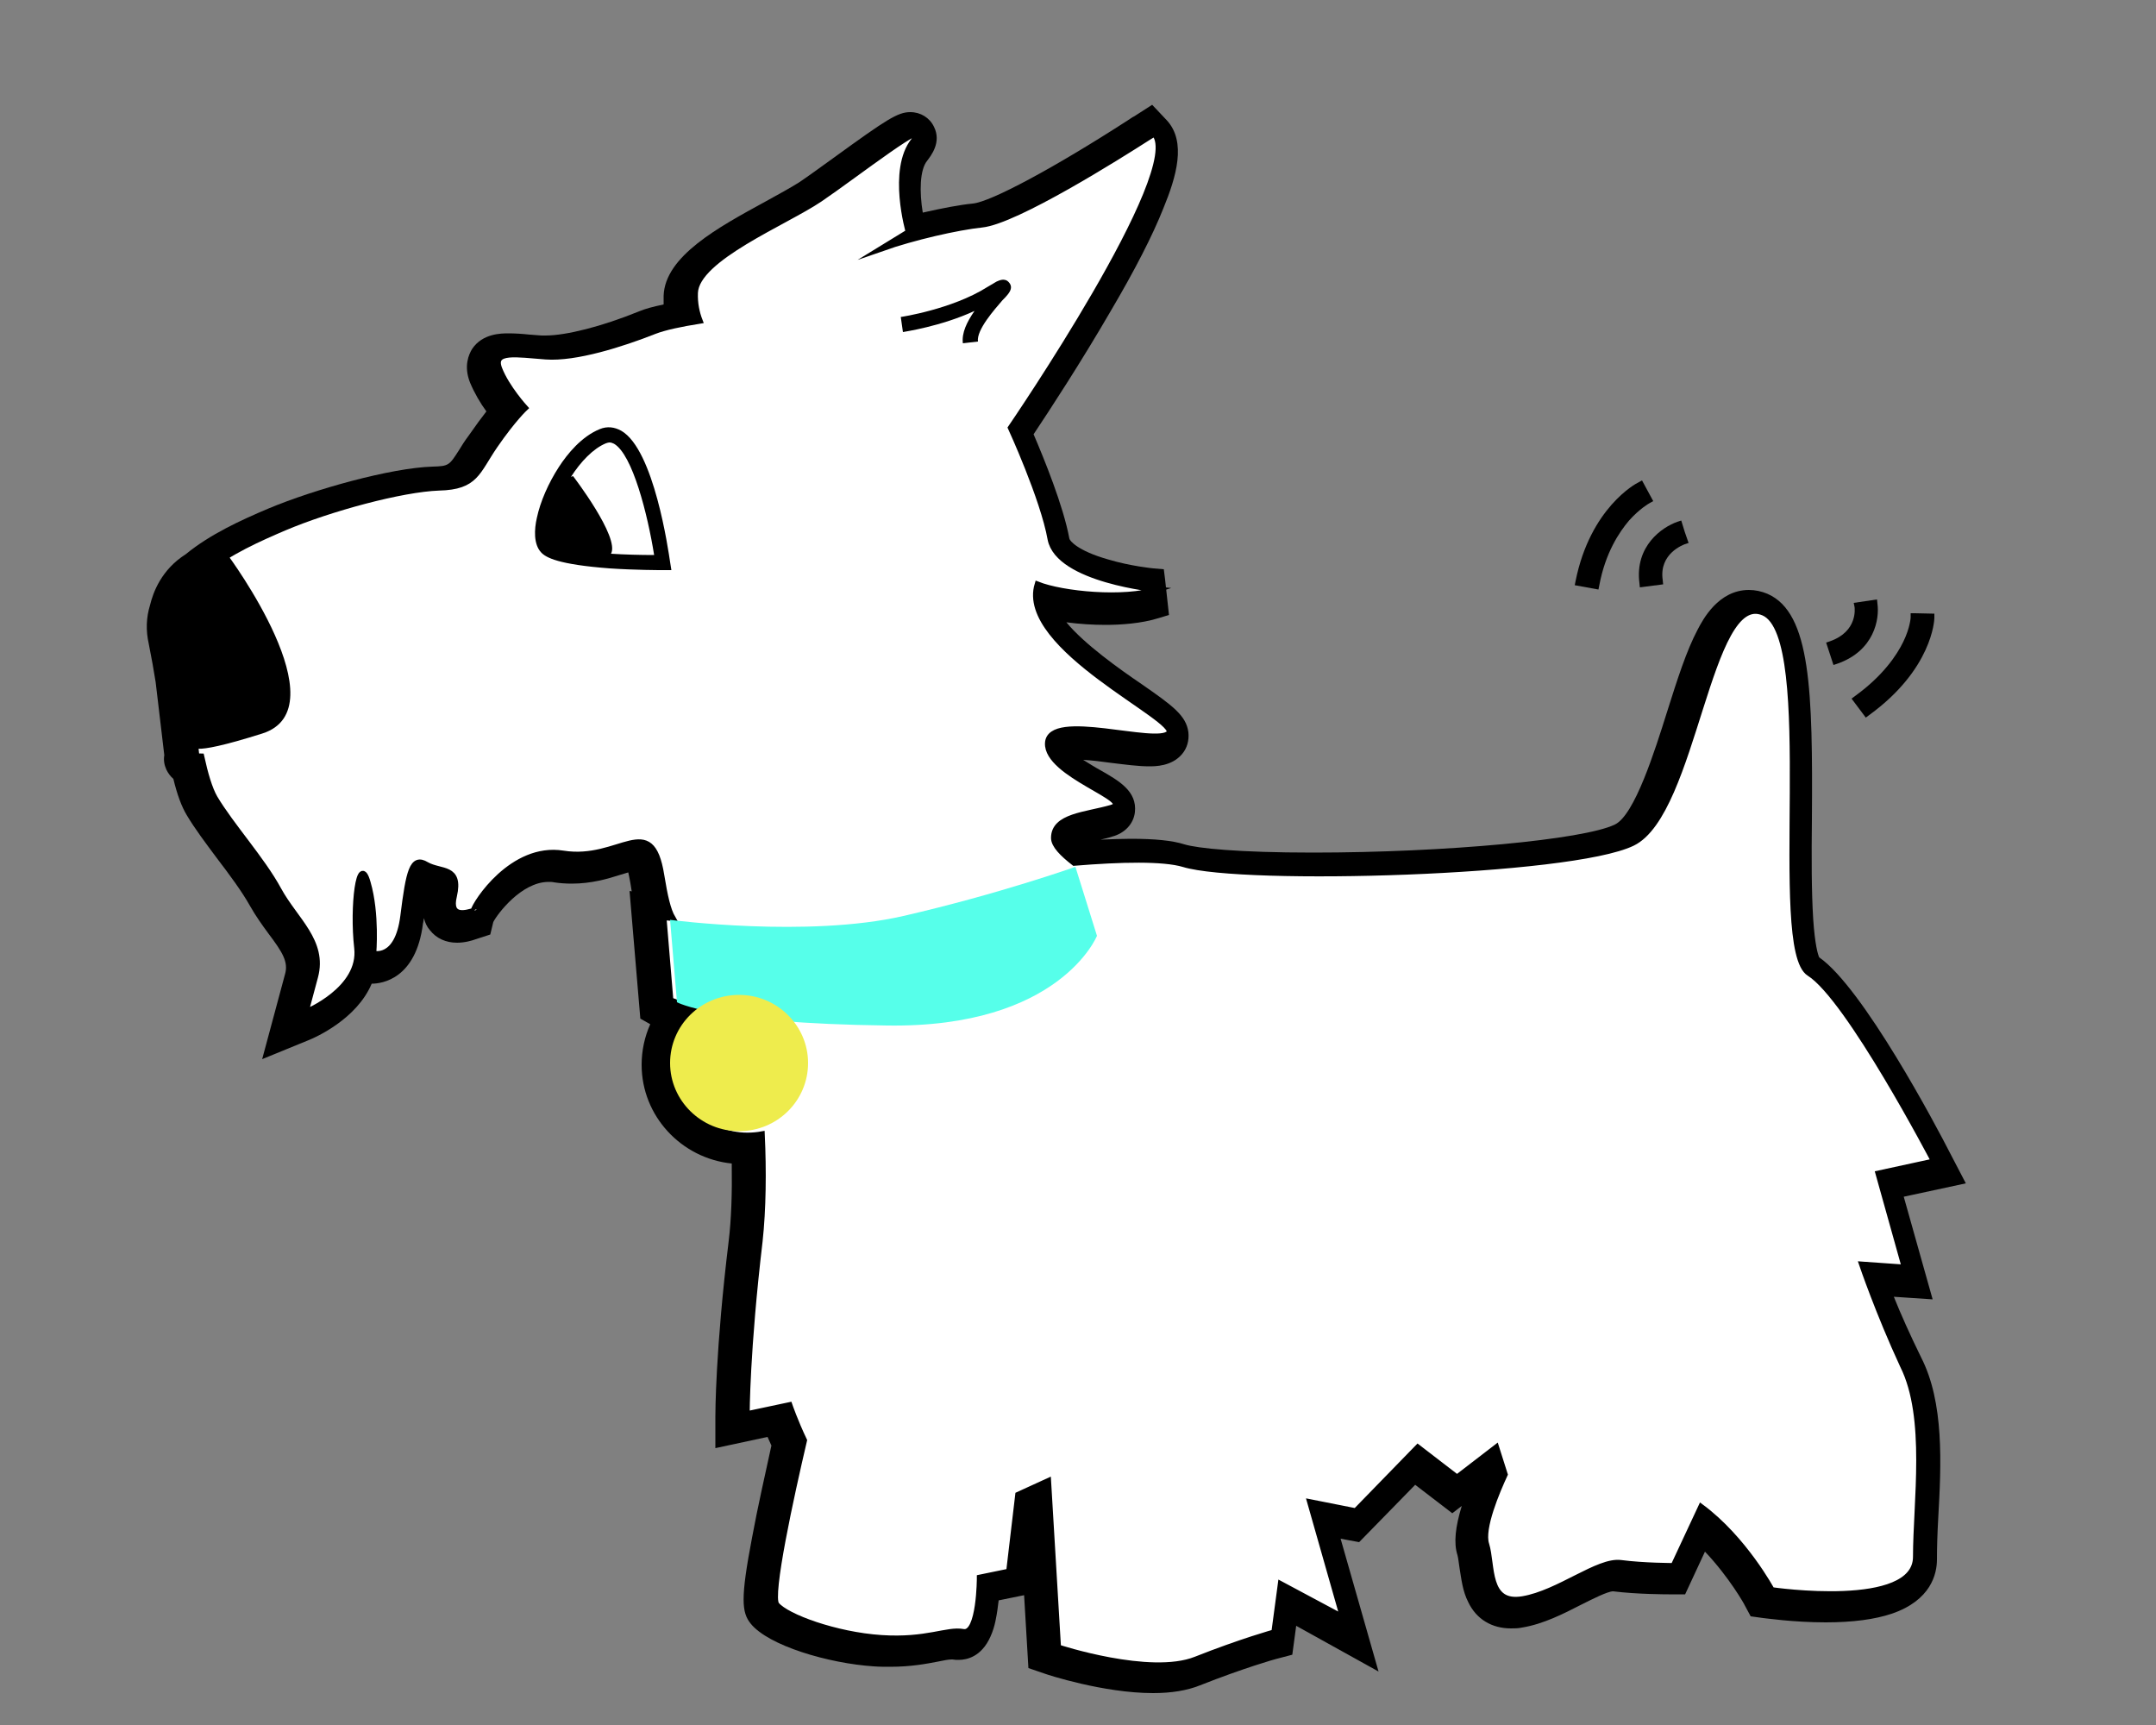 <svg version="1.1" id="Layer_1" xmlns="http://www.w3.org/2000/svg" xmlns:xlink="http://www.w3.org/1999/xlink" x="0px" y="0px"
	 viewBox="0 0 500 400" style="enable-background:new 0 0 500 400;" xml:space="preserve">
<rect x="0" y="0" width="500" height="400" fill="#808080" stroke="none"/>
<style type="text/css">
	.st0{fill:#FFFFFF;stroke:#000000;stroke-width:1.315;stroke-miterlimit:10;}
	.st1{fill:#56ffea;}
	.st2{fill:#eeec4d;}
	.st3{fill:none;stroke:#000000;stroke-miterlimit:10;}
</style>
<g>
	<path d="M267.4,392.6c-11.5,0-24.6-4.3-25.1-4.5l-3.8-1.3l-1-16.9l-5.9,1.2c-0.1,0.8-0.2,1.6-0.3,2.3c-0.2,1.2-0.5,3.7-1.6,6.1
		c-2.1,4.7-5.5,5.4-7.4,5.4c-0.5,0-0.9,0-1.4-0.1c0,0-0.1,0-0.2,0c-0.7,0-1.8,0.2-3.2,0.5c-2.6,0.5-6.2,1.2-11.1,1.2
		c-1.2,0-2.5,0-3.8-0.1c-10.5-0.7-24.4-4.8-28.5-9.9c-2.1-2.6-2.4-5.8,0.3-19.9c1.3-7.1,3.2-15.4,4.5-21.4c-0.3-0.7-0.6-1.3-0.9-2
		l-12.1,2.6v-7.3c0-0.6,0-15.4,3.1-40.8c0.6-5,0.8-11,0.7-17.9c-11.7-1.2-20.9-11-20.9-22.9c0-3.3,0.7-6.5,2-9.4l-2.3-1.3l-2.5-29.6
		l0.5,0.1c-0.1-0.6-0.2-1.2-0.3-1.9c-0.2-1.2-0.4-2-0.5-2.5c-0.7,0.2-1.4,0.4-2,0.6c-2.8,0.9-6.6,2-11.1,2c-1.4,0-2.8-0.1-4.1-0.3
		c-0.4-0.1-0.9-0.1-1.3-0.1c-6.3,0-11.9,7.5-12.8,9.3l-0.7,2.9l-3.4,1.1c-0.8,0.3-2.5,0.8-4.3,0.8c-2.6,0-4.8-1-6.3-2.9
		c-0.7-0.8-1.1-1.7-1.4-2.8c-0.1,0.5-0.1,0.9-0.2,1.2c-1.6,12.9-9.5,14-11.9,14c0,0,0,0,0,0c-3.5,8.3-13.2,12.5-14.4,13l-11,4.5
		l5.3-19.7c0.8-2.8-0.5-5-3.9-9.5c-1.4-1.9-2.9-4-4.2-6.3c-1.9-3.4-4.8-7.3-7.7-11.1c-2.6-3.5-5.1-6.8-7-10c-1.2-2-2.2-4.7-3.1-8.4
		c-0.7-0.6-1.2-1.3-1.6-2.1c-0.5-1.1-0.7-2.2-0.5-3.4l-2-16.9c-0.4-2.6-1-5.9-1.6-8.9c-0.7-3.1-0.6-6.1,0.3-9
		c0.7-2.9,2.6-8.2,8.3-11.8c5.6-4.6,12.8-7.9,19.2-10.6c10.5-4.4,28.3-9.4,38-9.7c3.8-0.1,3.9-0.3,6.2-3.9c0.6-1,1.3-2.1,2.2-3.3
		c1.6-2.3,3-4.2,4.1-5.6c-1.4-1.9-2.8-4.3-3.8-6.7c-1.5-3.8-0.3-6.5,0.5-7.8c2.4-3.6,6.8-3.6,8.4-3.6c1.5,0,3.2,0.1,5,0.3l0.1,0
		c0.8,0.1,1.7,0.1,2.6,0.2c0.3,0,0.6,0,0.9,0c4.8,0,13.1-2.1,21.7-5.6c1.4-0.6,3.3-1.1,5.7-1.6c0-0.7,0-1.3,0-2
		c0.3-9.2,12.7-15.9,23.5-21.8c3.1-1.7,6-3.3,7.9-4.5c2.1-1.4,5.1-3.6,8.3-5.9c12-8.7,14.6-10.4,17.5-10.4c2.4,0,4.5,1.3,5.5,3.4
		c1.8,3.6-0.7,6.7-1.6,7.9c-1.7,2.1-1.8,7.2-1,12c4.4-1,8.5-1.8,11.6-2.1c4.2-0.4,18.9-8.3,35.8-19.2c0.9-0.6,1.5-1,1.6-1l4.2-2.7
		l3.4,3.6c4.6,5,2.2,13.1-0.8,20.4c-2.5,6.3-6.6,14.3-12.2,23.8c-6.9,11.9-14.3,23.2-17.9,28.6c2.4,5.6,6.9,16.6,8.3,24.2
		c0.1,0.5,1.9,2.8,8.9,4.8c5.3,1.6,10.6,2.1,10.6,2.1l2.4,0.2l0.3,2.4l0.9,8.2l-2.3,0.7c-4.1,1.3-9,1.6-12.4,1.6
		c-3,0-6.1-0.2-9.1-0.6c4.2,5.1,12.4,10.9,17.4,14.3c7.2,5,10.4,7.3,10.9,11.2c0.2,1.9-0.3,3.7-1.5,5.1c-2.4,2.8-6.2,2.8-7.6,2.8
		c-2.5,0-5.5-0.4-8.8-0.8c-2.2-0.3-4.5-0.6-6.5-0.7c1.3,0.8,2.7,1.7,4,2.4c4.4,2.5,8.5,4.9,8,9.7c-0.3,2.7-2.3,4.9-5.3,5.7
		c-0.9,0.3-1.8,0.5-2.7,0.7c2.6-0.1,4.9-0.2,7-0.2c5.6,0,9.7,0.4,12.5,1.3c3,0.9,12.4,1.9,29.8,1.9c30.7,0,62.8-3,70-6.5
		c4.6-2.2,9.3-17.2,12.1-26.1c2.4-7.6,4.5-14.2,7.1-19.1c1.2-2.3,4.8-9.2,11.9-9.2c1.4,0,2.9,0.3,4.3,0.9
		c10.1,4.4,10.5,22.7,10.3,52.3c-0.1,8.6-0.1,16.8,0.3,23.1c0.4,6,1.1,8.3,1.4,8.9c10.1,7,27.1,39,30.4,45.5l3.6,6.9l-14.4,3.1
		l6.7,23.8l-9-0.6c1.6,4,3.8,8.9,6.3,14c5.4,10.5,4.7,24.8,4,37.3c-0.2,3.5-0.3,6.8-0.3,9.6c0,3.4-1.4,9.5-10.5,12.6
		c-3.9,1.3-9,2-15.3,2c-7.6,0-14.2-1-14.5-1l-2.9-0.4l-1.4-2.6c0-0.1-3.6-6.5-9.2-12.4l-4.6,9.9h-3.8c-0.3,0-7.3,0-12.9-0.7
		c-1.3,0-5,1.9-7.4,3.1c-4.1,2.1-8.8,4.5-13.7,5.3c-0.9,0.2-1.8,0.2-2.6,0.2c-4.4,0-8-2.1-9.9-6.1c-1.3-2.5-1.6-5.4-2-7.8
		c-0.2-1.2-0.3-2.4-0.5-3.1c-0.9-2.8-0.5-6.5,1-11.4l-2.2,1.7l-8.6-6.6l-13,13.3l-4.3-0.8l8.8,30.8L300.6,377l-0.9,6.7l-3.8,1
		c-0.1,0-7.5,2.1-17.6,6.1C275.3,392,271.7,392.6,267.4,392.6z"/>
	<g>
		<path class="st0" d="M431.8,293.2l9.9,0.7l-6.1-21.8l12.9-2.8c0,0-19.8-37.9-28.9-43.6c-9.1-5.6,2.3-78-10.6-83.6
			c-12.9-5.6-16,46.4-30.4,53.4c-14.4,7-90.4,9.1-104.1,4.9c-4.7-1.4-14.5-1.2-25.4-0.3c-2.7-2.1-4.7-4.1-4.7-5.8
			c0-5.1,7.4-5.3,13.3-7c6-1.7-15.1-7.6-14.7-15c0.4-7.5,25.3,0.9,28.1-2.3c2.7-3.1-35-19.8-30.5-34.5c5.8,2.3,20.1,3.7,27.8,1.2
			c0,0-23-2.2-24.8-11.7c-1.7-9.5-9.2-25.8-9.2-25.8s41-59.9,33.3-68.2c0,0-0.6,0.4-1.6,1c-6.4,4.1-30.5,19.3-38.4,20.1
			c-5.7,0.6-15.8,2.9-23.2,5.5l6.2-3.8c0,0-4.2-14.4,1.2-21.2c5.4-6.8-13.8,8.2-21.8,13.6c-8,5.4-28.6,13.7-28.9,21.7
			c-0.1,2.5,0.4,4.7,1.1,6.5c-4.4,0.7-8.2,1.5-10.5,2.4c-7.6,3-18.3,6.4-25.2,5.9c-6.8-0.5-12.5-1.6-10.8,2.8c1.7,4.4,6,9.1,6,9.1
			s-2.8,2.6-7,8.7c-4.2,6.1-4.4,9.6-13,9.8c-8.6,0.3-25.3,4.8-35.9,9.3c-5.6,2.4-12.9,5.6-18,9.9c-4.2,2.5-5.6,6.4-6,8.4
			c-0.6,1.9-0.7,4-0.2,6.3c0.6,2.9,1.2,6.1,1.7,9.4l2.1,18.2c0,0-0.7,0.8,1.2,0.8c0.9,4.1,1.9,7.5,3.1,9.6
			c3.8,6.4,11,14.3,14.8,21.3c3.8,7,10.7,12,8.5,20.2c-2.2,8.2-2.2,8.2-2.2,8.2s13-5.3,11.9-14.9c-1.1-9.6,0.5-22.3,2.5-15.1
			c2.1,7.2,1.3,16.4,1.3,16.4s5.6,1.7,6.9-8.7c1.3-10.4,2.1-13.9,5.4-11.9c3.3,1.9,8,0.3,6.4,7.3c-1.3,5.3,3.1,3.8,4.5,3.4
			c0.4-1.8,9-15.2,20.8-13.3c13.2,2.1,20.4-10,22.8,5.1c0.8,4.9,1.5,8,2.6,9.9c-1.3-0.1-2.1-0.2-2.1-0.2l1.6,19.2
			c0,0,1.5,0.8,6.1,1.8c-3.4,3.1-5.5,7.6-5.5,12.5c0,9.4,7.7,17.1,17.2,17.1c1.2,0,2.3-0.1,3.4-0.3c0.4,8.6,0.3,17.4-0.5,24.8
			c-3,25.3-3,40.1-3,40.1l9.9-2.1c0,0,1.3,3.8,3.4,8.2c-3,12.8-8.1,36.1-6.4,38.1c2.3,2.8,13.7,7,24.3,7.7c10.6,0.7,15.2-2.1,19-1.4
			c3.8,0.7,3.8-12.6,3.8-12.6l6.8-1.4l2.1-17.8l7-3.2l2.3,38.6c0,0,21.3,7,31.9,2.8c10.6-4.2,18.2-6.3,18.2-6.3l1.5-11.2l14.4,7.7
			l-7.6-26.7l10.6,2.1l14.4-14.8l9.1,7l9.1-7l2,6.3c-1.8,3.9-5.5,12.5-4.3,16.2c1.5,4.9,0,14.1,8.4,12.7c8.4-1.4,17.5-9.1,22.8-8.4
			c5.3,0.7,12.2,0.7,12.2,0.7l6.4-13.7c10,7.4,16.4,19.3,16.4,19.3s33.4,4.9,33.4-7.7c0-12.6,3-32.3-3-44.3
			C435.6,304.4,431.8,293.2,431.8,293.2z"/>
		<path class="st0" d="M110.3,211.1c0.4-0.3,0.2-0.3-0.2-0.1C110,211.2,110.1,211.3,110.3,211.1z"/>
	</g>
	<path class="st1" d="M155.4,213.3c0,0,31.9,4.2,54.1-0.9c22.2-5.1,39.9-11.4,39.9-11.4l5,16c0,0-8.6,21.4-48.7,20.8
		c-40.1-0.5-48.7-5.4-48.7-5.4L155.4,213.3z"/>
	<g>
		<path d="M223.3,79.6c-0.3-2.4,0.9-4.9,2.7-7.5c-7.8,3.6-16.2,4.8-16.6,4.9l-0.5-3.5c0.1,0,11.9-1.8,20-6.9c1-0.6,1.7-1,2.2-1.3
			c0.5-0.2,1.9-1,2.9,0.2c0.7,0.8,0.6,1.7-0.3,2.8c-0.3,0.4-0.7,0.8-1.2,1.3c-1.8,2.1-6.1,6.9-5.7,9.6L223.3,79.6z"/>
	</g>
	<path d="M155.4,130.3c-0.4-2.6-3.7-26-11.3-30.4c-1.6-0.9-3.3-1.1-5-0.4c-4.2,1.7-7.5,5.7-9.5,8.8c-2.4,3.7-4.3,8-5.1,11.8
		c-0.6,2.6-0.8,6.1,1,8c1.1,1.2,4,2.8,15.9,3.7c6,0.4,11.6,0.4,12.2,0.4c0,0,0.1,0,0.1,0l2,0L155.4,130.3z M141.7,128.4
		c2.1-3.8-8.8-18-8.8-18c-0.2,0.1-0.4,0.1-0.5,0.2c2.3-3.6,5.2-6.6,8.1-7.8c0.3-0.1,0.6-0.2,0.8-0.2c0.4,0,0.7,0.1,1.1,0.3
		c4.3,2.5,7.8,16.4,9.3,25.8C148.3,128.7,144.9,128.6,141.7,128.4z"/>
	<path d="M52.9,128.8c0,0,26.3,35.5,7.9,41.3c-18.4,5.8-15.7,2.7-15.7,2.7l-3.8-32.6C41.3,140.2,42,130.4,52.9,128.8z"/>
	<g>
		<g>
			<path d="M365.2,135.7l0.2-1c3.4-16.9,14-22.6,14.5-22.8l0.9-0.5l1.3,2.4l1.3,2.4l-0.9,0.5c0,0-2.2,1.2-4.7,4
				c-2.3,2.7-5.5,7.5-6.9,15l-0.2,1L365.2,135.7z"/>
		</g>
		<g>
			<path d="M380.2,135.2c-1.1-8.6,5.3-13,8.8-14.2l0.9-0.3l0.8,2.6l0.9,2.6l-0.9,0.3c-0.2,0.1-6,2.1-5.1,8.3l0.1,1l-5.4,0.7
				L380.2,135.2z"/>
		</g>
	</g>
	<g>
		<g>
			<path d="M429.4,162l0.8-0.6c6.5-4.7,9.7-9.5,11.2-12.6c1.6-3.3,1.7-5.6,1.7-5.6l0-1l1,0l4.5,0.1l0,1c0,0.5-0.5,11.9-15.1,22.5
				l-0.8,0.6L429.4,162z"/>
		</g>
		<g>
			<path d="M423.5,149l0.9-0.3c6.5-2.3,5.7-7.7,5.7-7.9l-0.2-1l5.4-0.8l0.1,1c0.5,3.5-0.7,10.9-9.3,13.9l-0.9,0.3L423.5,149z"/>
		</g>
	</g>
	<path class="st2" d="M187.4,246.5c0,8.7-7.1,15.8-16,15.8c-8.8,0-16-7.1-16-15.8c0-8.7,7.1-15.8,16-15.8
		C180.2,230.7,187.4,237.8,187.4,246.5z"/>
</g>
</svg>
